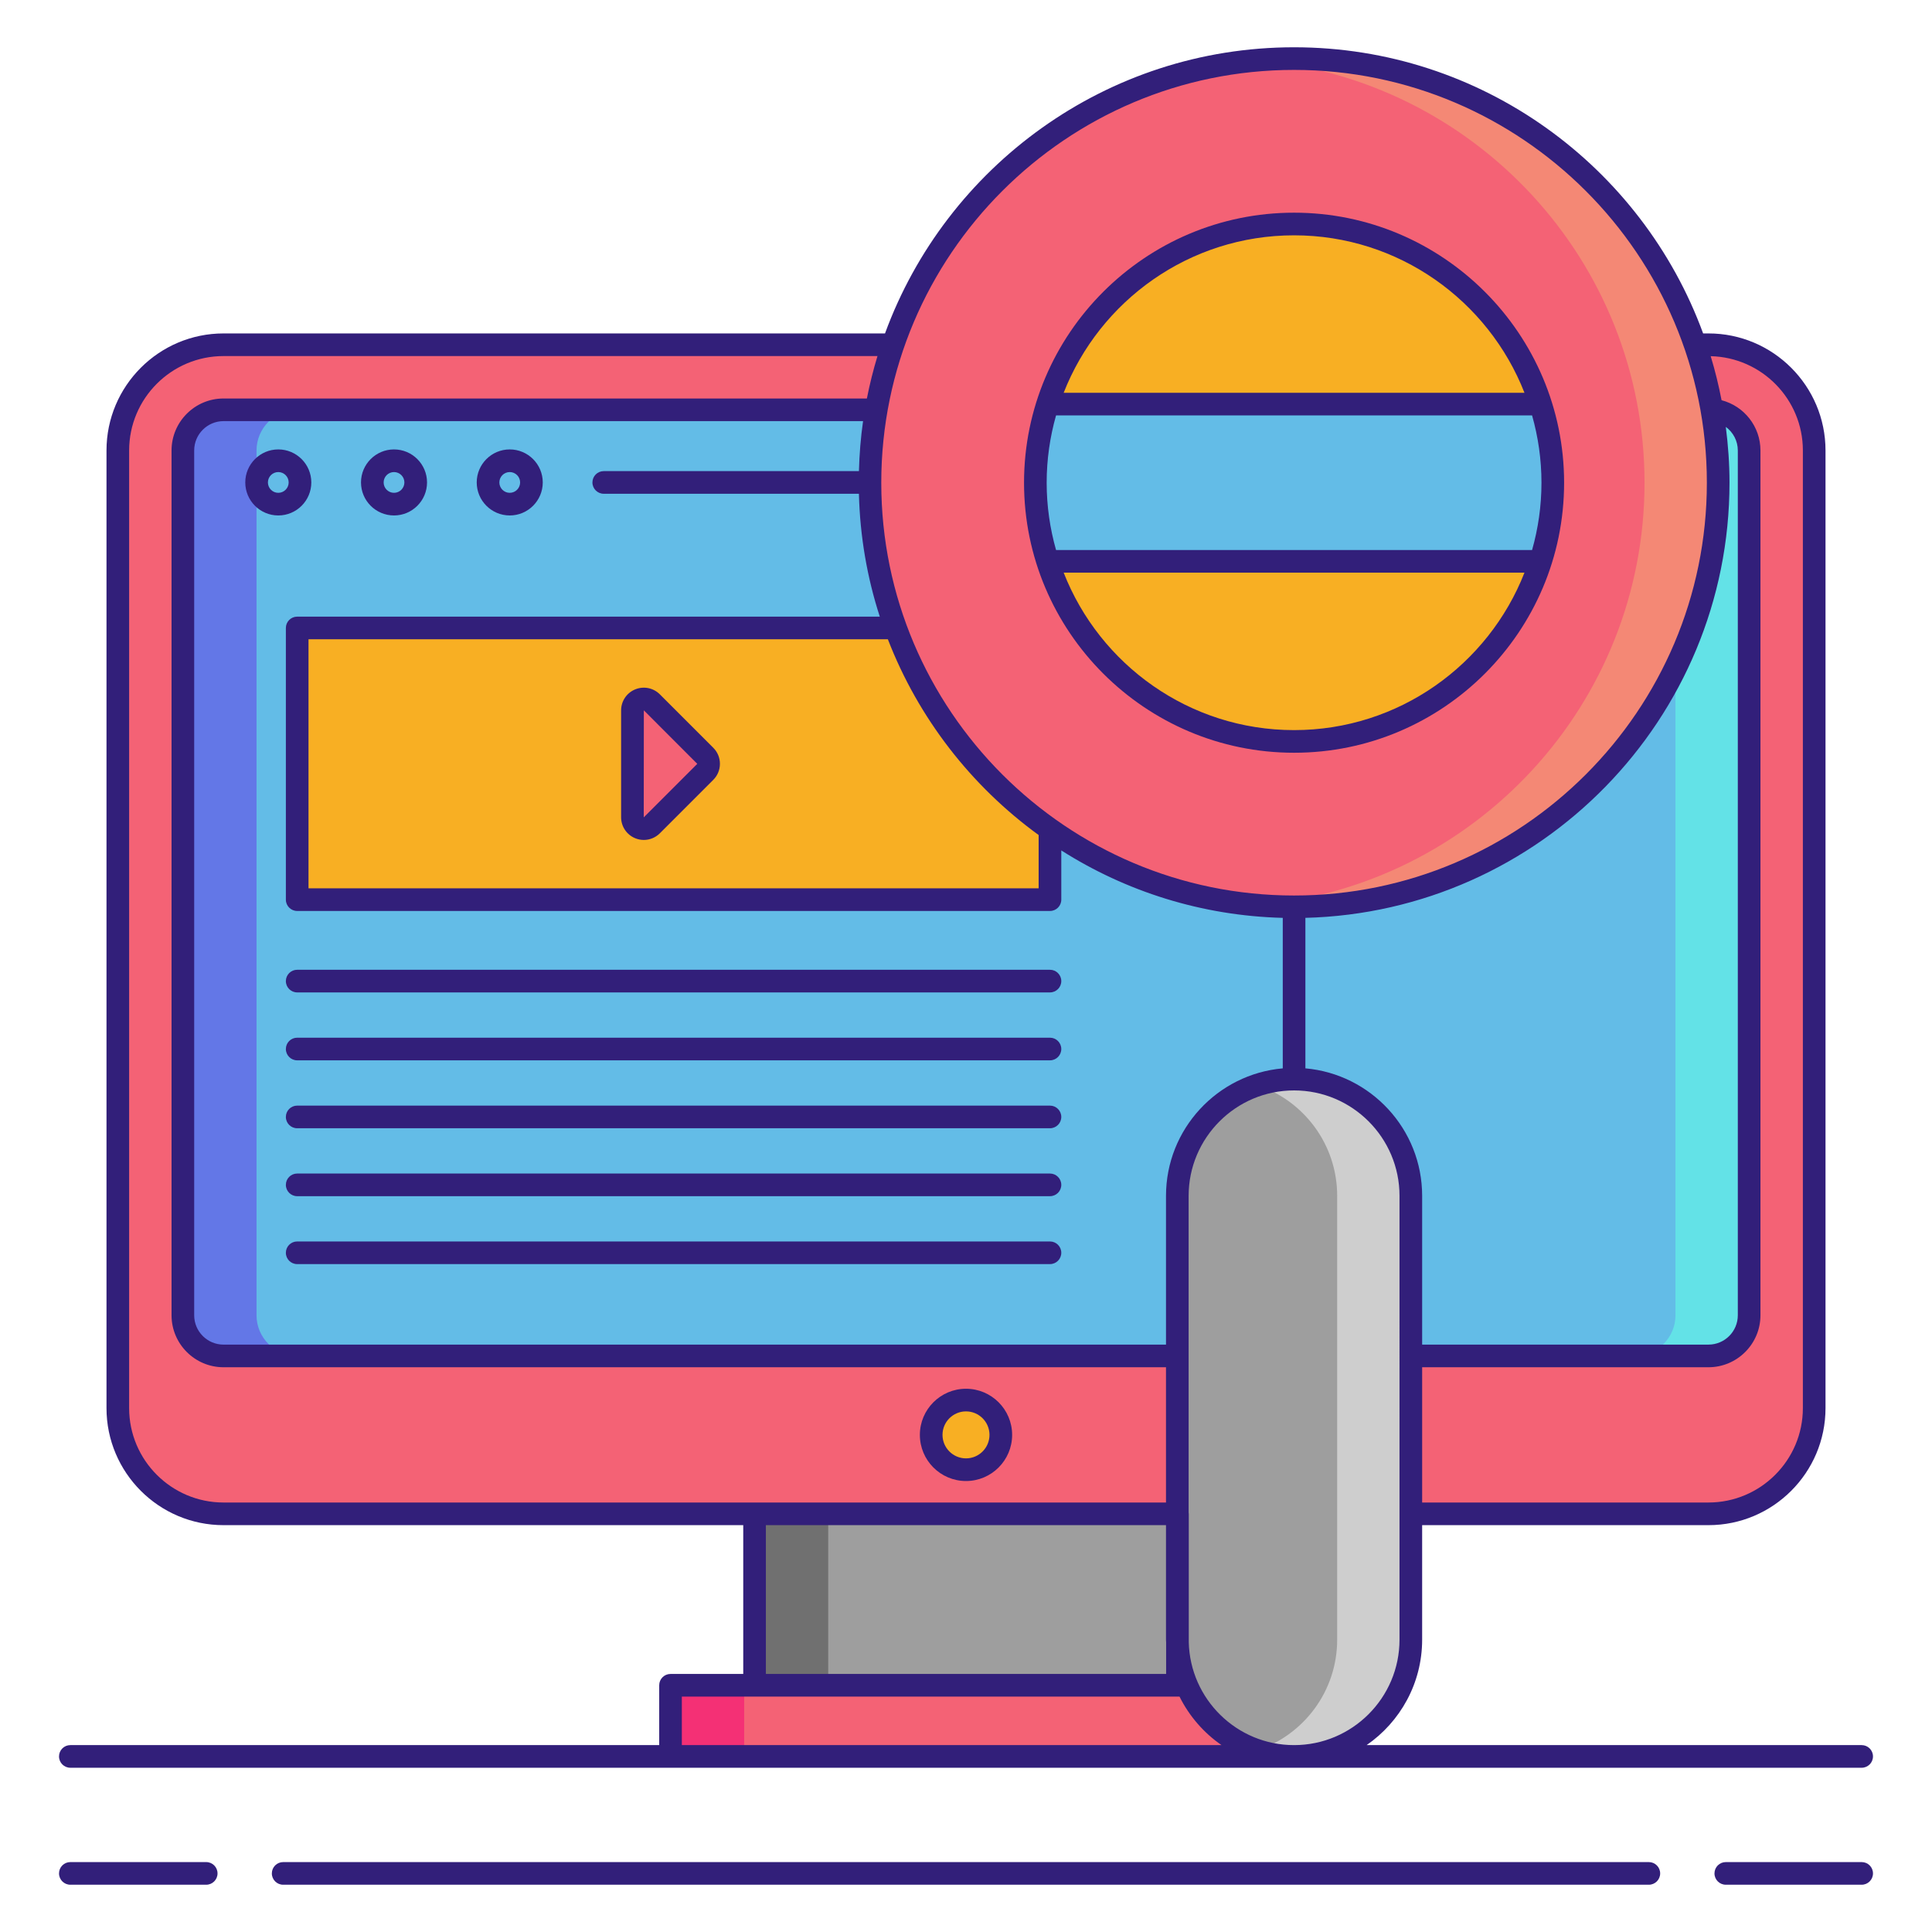<svg id="Layer_1" enable-background="new 0 0 256 256" height="512" viewBox="0 0 256 256" width="512" xmlns="http://www.w3.org/2000/svg"><g><path d="m29.619 200.591c-7.724 0-14.009-6.285-14.009-14.009v-126.892c0-7.724 6.285-14.009 14.009-14.009h196.762c7.724 0 14.009 6.285 14.009 14.009v126.892c0 7.724-6.285 14.009-14.009 14.009z" fill="#f46275"/><path d="m231.769 174.28c0 2.963-2.425 5.388-5.388 5.388h-196.762c-2.963 0-5.388-2.425-5.388-5.388v-114.59c0-2.963 2.425-5.388 5.388-5.388h196.762c2.963 0 5.388 2.425 5.388 5.388z" fill="#63bce7"/><path d="m33.991 174.28v-114.59c0-2.963 2.425-5.388 5.388-5.388h-9.76c-2.963 0-5.388 2.425-5.388 5.388v114.59c0 2.963 2.425 5.388 5.388 5.388h9.76c-2.964 0-5.388-2.424-5.388-5.388z" fill="#6377e7"/><path d="m222.01 174.28v-114.59c0-2.963-2.425-5.388-5.388-5.388h9.76c2.963 0 5.388 2.425 5.388 5.388v114.59c0 2.963-2.425 5.388-5.388 5.388h-9.76c2.963 0 5.388-2.424 5.388-5.388z" fill="#63e2e7"/><path d="m88.848 223.307h78.305v9.429h-78.305z" fill="#f46275"/><path d="m99.983 200.591h56.035v22.716h-56.035z" fill="#9e9e9e"/><path d="m88.848 223.307h9.76v9.429h-9.76z" fill="#f43075"/><path d="m99.983 200.591h9.76v22.716h-9.76z" fill="#707070"/><circle cx="128" cy="190.13" fill="#f8af23" r="4.613"/><path d="m39.379 83.209h99.746v36h-99.746z" fill="#f8af23"/><path d="m86.372 109.354 7.081-7.081c.588-.588.588-1.542 0-2.13l-7.081-7.081c-.949-.949-2.571-.277-2.571 1.065v14.162c0 1.342 1.622 2.014 2.571 1.065z" fill="#f46275"/><circle cx="171.471" cy="63.962" fill="#f46275" r="56.198"/><g><path d="m171.471 7.764c-1.645 0-3.27.086-4.88.224 28.75 2.475 51.318 26.582 51.318 55.973 0 29.392-22.568 53.498-51.318 55.974 1.61.139 3.234.224 4.88.224 31.037 0 56.198-25.161 56.198-56.198 0-31.036-25.161-56.197-56.198-56.197z" fill="#f48875"/></g><path d="m186.941 217.265c0 8.544-6.926 15.471-15.471 15.471-8.544 0-15.471-6.926-15.471-15.471v-58.808c0-8.544 6.926-15.471 15.471-15.471 8.544 0 15.471 6.926 15.471 15.471z" fill="#9e9e9e"/><path d="m171.471 142.986c-1.707 0-3.344.287-4.88.798 6.15 2.045 10.591 7.836 10.591 14.673v58.808c0 6.837-4.44 12.628-10.591 14.673 1.535.511 3.173.798 4.88.798 8.544 0 15.471-6.926 15.471-15.471v-58.808c-.001-8.544-6.927-15.471-15.471-15.471z" fill="#cecece"/><circle cx="171.471" cy="63.962" fill="#f8af23" r="34.281"/><path d="m204.139 53.557c-.075-.002-.147-.011-.222-.011h-65.111c-1.047 3.286-1.616 6.784-1.616 10.417s.57 7.131 1.617 10.417h65.111c.075 0 .148-.01.222-.011 1.045-3.282 1.613-6.777 1.613-10.405-.001-3.63-.569-7.125-1.614-10.407z" fill="#63bce7"/><g fill="#321f7a"><path d="m128 196.243c3.371 0 6.113-2.742 6.113-6.113s-2.742-6.113-6.113-6.113-6.113 2.742-6.113 6.113 2.742 6.113 6.113 6.113zm0-9.227c1.717 0 3.113 1.396 3.113 3.113s-1.396 3.113-3.113 3.113-3.113-1.396-3.113-3.113 1.396-3.113 3.113-3.113z"/><path d="m36.875 68.301c2.413 0 4.375-1.962 4.375-4.375s-1.962-4.375-4.375-4.375-4.375 1.962-4.375 4.375 1.963 4.375 4.375 4.375zm0-5.75c.758 0 1.375.617 1.375 1.375s-.617 1.375-1.375 1.375-1.375-.617-1.375-1.375.617-1.375 1.375-1.375z"/><path d="m52.209 68.301c2.413 0 4.375-1.962 4.375-4.375s-1.962-4.375-4.375-4.375-4.375 1.962-4.375 4.375 1.963 4.375 4.375 4.375zm0-5.75c.758 0 1.375.617 1.375 1.375s-.617 1.375-1.375 1.375-1.375-.617-1.375-1.375.617-1.375 1.375-1.375z"/><path d="m67.543 68.301c2.413 0 4.375-1.962 4.375-4.375s-1.962-4.375-4.375-4.375-4.375 1.962-4.375 4.375 1.962 4.375 4.375 4.375zm0-5.75c.758 0 1.375.617 1.375 1.375s-.617 1.375-1.375 1.375-1.375-.617-1.375-1.375.616-1.375 1.375-1.375z"/><path d="m27.323 246.736h-18.003c-.829 0-1.5.671-1.5 1.5s.671 1.5 1.5 1.5h18.003c.829 0 1.5-.671 1.5-1.5s-.671-1.5-1.5-1.5z"/><path d="m246.68 246.736h-18.003c-.828 0-1.5.671-1.5 1.5s.672 1.5 1.5 1.5h18.003c.828 0 1.5-.671 1.5-1.5s-.672-1.5-1.5-1.5z"/><path d="m218.48 246.736h-180.959c-.829 0-1.5.671-1.5 1.5s.671 1.5 1.5 1.5h180.959c.828 0 1.5-.671 1.5-1.5s-.672-1.5-1.5-1.5z"/><path d="m9.32 234.236h79.527 78.305 79.527c.828 0 1.5-.671 1.5-1.5s-.672-1.5-1.5-1.5h-65.596c4.439-3.064 7.358-8.18 7.358-13.971v-15.174h37.939c8.552 0 15.509-6.957 15.509-15.509v-126.892c0-8.552-6.957-15.509-15.509-15.509h-.707c-8.09-22.101-29.333-37.917-54.202-37.917s-46.113 15.816-54.203 37.917h-87.649c-8.551 0-15.508 6.957-15.508 15.509v126.892c0 8.552 6.957 15.509 15.508 15.509h68.864v19.716h-9.635c-.829 0-1.5.671-1.5 1.5v7.929h-78.028c-.829 0-1.5.671-1.5 1.5s.671 1.5 1.5 1.5zm176.122-16.971c0 7.704-6.268 13.971-13.971 13.971-7.586 0-13.767-6.081-13.953-13.624v-17.021c0-.06-.011-.117-.018-.174v-41.959c0-7.704 6.268-13.971 13.971-13.971s13.971 6.267 13.971 13.971zm-71.63-154.839h-33.812c-.829 0-1.5.671-1.5 1.5s.671 1.5 1.5 1.5h33.81c.142 5.666 1.098 11.132 2.767 16.283h-77.198c-.829 0-1.5.671-1.5 1.5v36c0 .829.671 1.5 1.5 1.5h99.747c.828 0 1.5-.671 1.5-1.5v-6.523c8.533 5.421 18.575 8.659 29.346 8.937v19.941c-8.656.763-15.471 8.043-15.471 16.895v19.711h-124.882c-2.144 0-3.888-1.744-3.888-3.888v-114.592c0-2.144 1.744-3.888 3.888-3.888h84.741c-.308 2.171-.489 4.382-.548 6.624zm23.813 48.221v7.061h-96.746v-33h76.768c4.044 10.456 11.044 19.445 19.978 25.939zm91.543-46.685c0-2.508-.179-4.973-.49-7.398.967.712 1.591 1.85 1.591 3.126v114.59c0 2.144-1.744 3.888-3.888 3.888h-37.939v-19.711c0-8.852-6.814-16.132-15.471-16.895v-19.941c31.122-.8 56.197-26.348 56.197-57.659zm9.722-4.272v126.892c0 6.897-5.611 12.509-12.509 12.509h-37.939v-17.923h37.939c3.798 0 6.888-3.09 6.888-6.888v-114.59c0-3.17-2.16-5.88-5.153-6.659-.382-1.982-.86-3.93-1.44-5.835 6.76.159 12.214 5.696 12.214 12.494zm-67.419-50.426c30.16 0 54.697 24.537 54.697 54.698s-24.537 54.698-54.697 54.698-54.698-24.537-54.698-54.698 24.538-54.698 54.698-54.698zm-154.36 177.318v-126.892c0-6.897 5.611-12.509 12.508-12.509h86.651c-.559 1.837-1.028 3.712-1.403 5.621h-85.248c-3.798 0-6.888 3.09-6.888 6.888v114.59c0 3.798 3.09 6.888 6.888 6.888h124.881v17.923h-54.517-70.364c-6.897 0-12.508-5.612-12.508-12.509zm84.372 15.509h53.017v15.174c0 .117.015.23.018.347v4.194h-53.035zm-11.136 22.716h9.635 56.035.273c1.289 2.585 3.207 4.8 5.568 6.429h-71.511z"/><path d="m39.379 131.5h99.747c.828 0 1.5-.671 1.5-1.5s-.672-1.5-1.5-1.5h-99.747c-.829 0-1.5.671-1.5 1.5s.671 1.5 1.5 1.5z"/><path d="m139.125 137.5h-99.746c-.829 0-1.5.671-1.5 1.5s.671 1.5 1.5 1.5h99.747c.828 0 1.5-.671 1.5-1.5s-.673-1.5-1.501-1.5z"/><path d="m139.125 146.5h-99.746c-.829 0-1.5.671-1.5 1.5s.671 1.5 1.5 1.5h99.747c.828 0 1.5-.671 1.5-1.5s-.673-1.5-1.501-1.5z"/><path d="m139.125 155.5h-99.746c-.829 0-1.5.671-1.5 1.5s.671 1.5 1.5 1.5h99.747c.828 0 1.5-.671 1.5-1.5s-.673-1.5-1.501-1.5z"/><path d="m139.125 164.5h-99.746c-.829 0-1.5.671-1.5 1.5s.671 1.5 1.5 1.5h99.747c.828 0 1.5-.671 1.5-1.5s-.673-1.5-1.501-1.5z"/><path d="m84.157 111.067c.374.155.766.23 1.153.23.781 0 1.546-.305 2.123-.882l7.08-7.081c.568-.567.881-1.323.881-2.126s-.313-1.558-.881-2.125l-7.081-7.081c-.862-.863-2.147-1.118-3.276-.652-1.127.467-1.856 1.558-1.856 2.778v14.162c.001 1.22.73 2.31 1.857 2.777zm1.144-2.777.011-14.167 7.081 7.09-7.081 7.081"/><path d="m171.471 99.743c19.729 0 35.781-16.051 35.781-35.781 0-19.729-16.052-35.781-35.781-35.781s-35.781 16.051-35.781 35.781 16.051 35.781 35.781 35.781zm0-3c-13.872 0-25.75-8.666-30.529-20.864h61.058c-4.779 12.199-16.657 20.864-30.529 20.864zm32.781-32.781c0 3.091-.439 6.08-1.243 8.917h-63.077c-.803-2.837-1.243-5.826-1.243-8.917s.439-6.079 1.243-8.917h63.077c.804 2.838 1.243 5.826 1.243 8.917zm-32.781-32.781c13.872 0 25.751 8.666 30.529 20.864h-61.058c4.778-12.198 16.657-20.864 30.529-20.864z"/></g></g></svg>